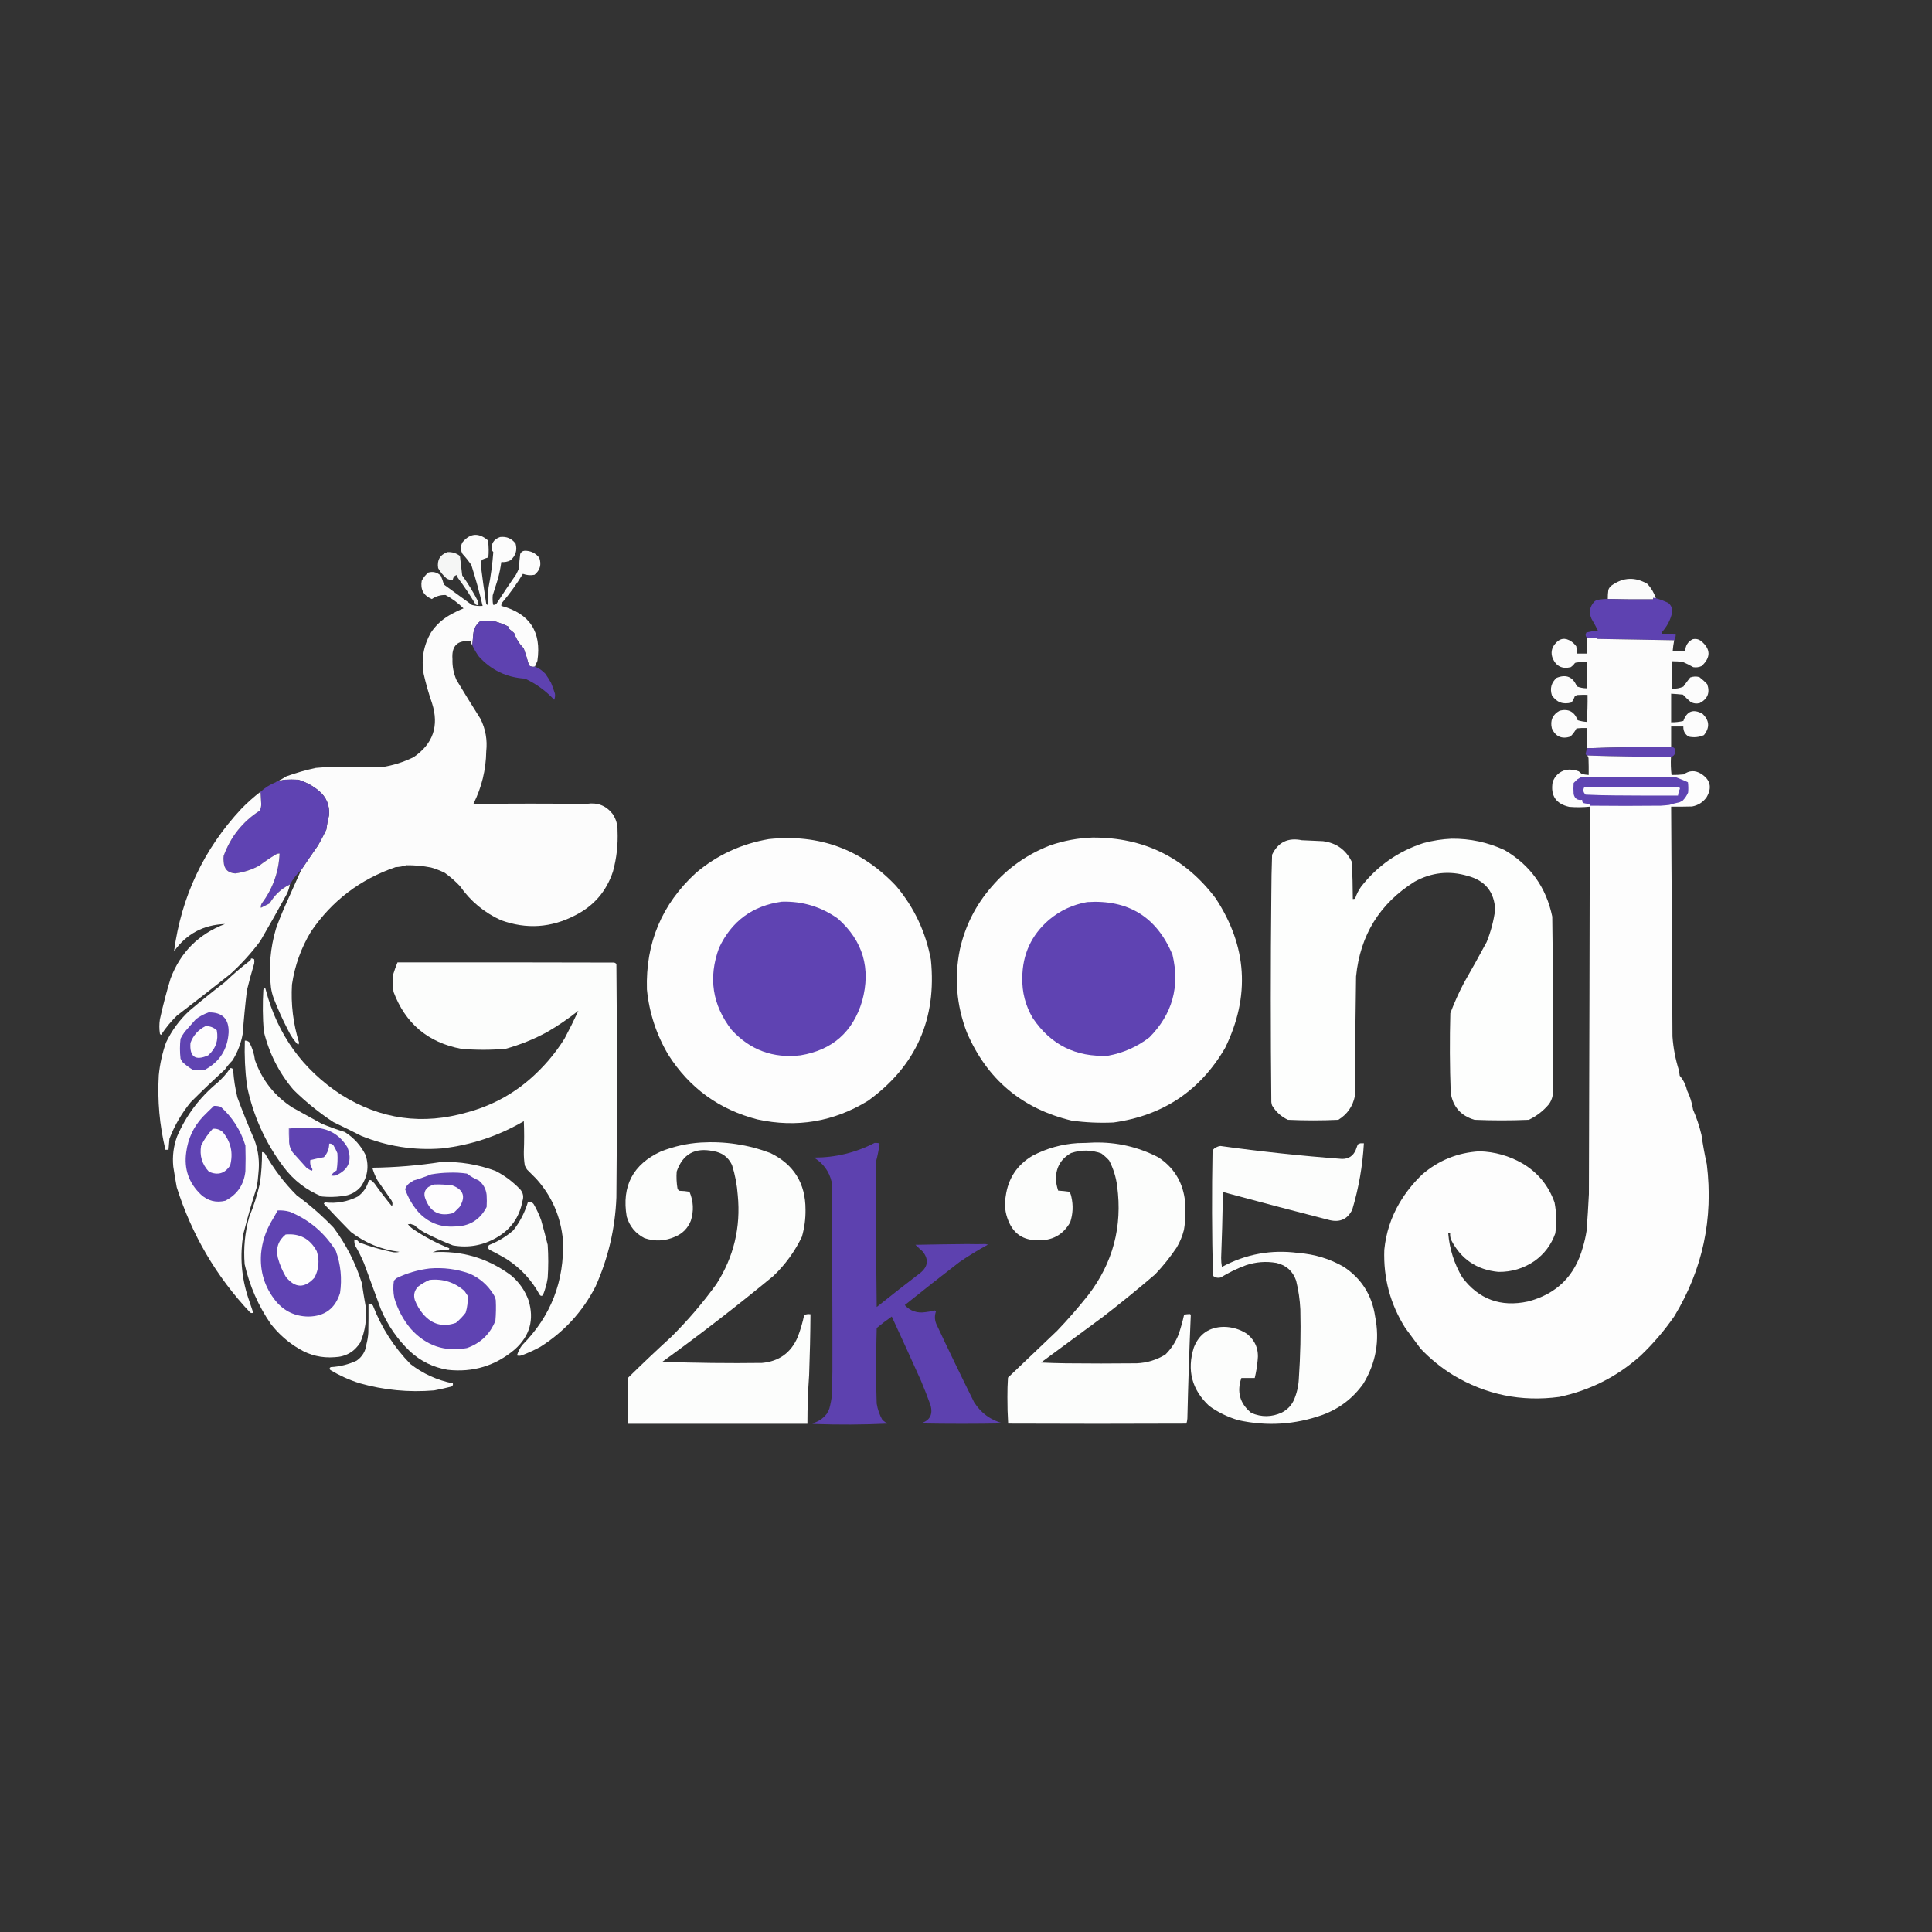 <?xml version="1.0" encoding="UTF-8"?>
<!DOCTYPE svg PUBLIC "-//W3C//DTD SVG 1.1//EN" "http://www.w3.org/Graphics/SVG/1.1/DTD/svg11.dtd">
<svg xmlns="http://www.w3.org/2000/svg" version="1.1" width="5062px" height="5062px" style="shape-rendering:geometricPrecision; text-rendering:geometricPrecision; image-rendering:optimizeQuality; fill-rule:evenodd; clip-rule:evenodd" xmlns:xlink="http://www.w3.org/1999/xlink">
<rect width="100%" height="100%" fill="#333333" stroke="none"/>
<g><path style="opacity:0.992" fill="#fefefe" d="M 1401.5,1746.5 C 1395.93,1747.82 1390.76,1746.82 1386,1743.5C 1381.94,1728.31 1377.27,1713.31 1372,1698.5C 1360.64,1687.12 1352.3,1673.79 1347,1658.5C 1342.65,1654.64 1338.15,1650.98 1333.5,1647.5C 1332.96,1645.46 1332.29,1643.46 1331.5,1641.5C 1320.27,1635.88 1308.6,1631.38 1296.5,1628C 1283.5,1627.33 1270.5,1627.33 1257.5,1628C 1246.77,1636.96 1240.94,1648.46 1240,1662.5C 1239.15,1671.99 1238.31,1681.32 1237.5,1690.5C 1235.31,1687.58 1234.31,1684.25 1234.5,1680.5C 1199.16,1676.01 1182.82,1691.51 1185.5,1727C 1184.89,1745.96 1188.39,1764.12 1196,1781.5C 1216.6,1815.76 1237.6,1849.76 1259,1883.5C 1272.23,1910.34 1277.23,1938.67 1274,1968.5C 1273.24,2016.97 1262.08,2062.81 1240.5,2106C 1339.83,2105.4 1439.16,2105.4 1538.5,2106C 1565.91,2102.13 1588.07,2110.96 1605,2132.5C 1613.98,2145.78 1618.31,2160.44 1618,2176.5C 1619.6,2212.8 1615.6,2248.47 1606,2283.5C 1588.88,2335.28 1556.05,2373.45 1507.5,2398C 1444.42,2431 1379.42,2435.34 1312.5,2411C 1268.52,2390.93 1232.69,2361.1 1205,2321.5C 1192.86,2308.7 1179.7,2297.2 1165.5,2287C 1153.94,2281.22 1141.94,2276.55 1129.5,2273C 1108.02,2268.72 1086.36,2266.72 1064.5,2267C 1055.4,2269.96 1046.07,2271.63 1036.5,2272C 943.892,2303.7 870.058,2359.86 815,2440.5C 789.034,2483.39 772.368,2529.72 765,2579.5C 761.975,2631.3 768.141,2681.96 783.5,2731.5C 783.489,2733.85 782.656,2735.85 781,2737.5C 770.357,2726.22 761.69,2713.56 755,2699.5C 740.782,2672.17 728.116,2644.17 717,2615.5C 713.726,2606.4 711.392,2597.07 710,2587.5C 703.823,2535.24 708.156,2483.91 723,2433.5C 730.217,2413.18 738.217,2393.18 747,2373.5C 761.179,2341.81 775.345,2310.15 789.5,2278.5C 790.167,2278.5 790.5,2278.17 790.5,2277.5C 804.41,2256.69 818.576,2236.02 833,2215.5C 840.843,2201.82 848.177,2187.82 855,2173.5C 856.591,2161.03 858.925,2148.69 862,2136.5C 864.297,2110.38 855.464,2088.88 835.5,2072C 819.539,2058.68 801.539,2049.02 781.5,2043C 769.5,2042.33 757.5,2042.33 745.5,2043C 737.585,2044.39 729.919,2046.56 722.5,2049.5C 732.118,2045 741.452,2039.84 750.5,2034C 775.678,2024.96 801.345,2017.62 827.5,2012C 848.951,2010.06 870.451,2009.23 892,2009.5C 928.165,2010.3 964.332,2010.47 1000.5,2010C 1029.49,2005.56 1057.16,1996.89 1083.5,1984C 1134.7,1949.07 1150.87,1901.91 1132,1842.5C 1123.24,1817.23 1115.91,1791.56 1110,1765.5C 1103.43,1727.14 1109.76,1691.14 1129,1657.5C 1141.64,1638.53 1157.81,1623.36 1177.5,1612C 1189.47,1605.18 1201.8,1599.18 1214.5,1594C 1200.53,1580.02 1184.86,1568.36 1167.5,1559C 1154.4,1558.53 1142.4,1562.03 1131.5,1569.5C 1109.85,1560.52 1101.01,1544.52 1105,1521.5C 1109.38,1513.12 1115.21,1505.96 1122.5,1500C 1134.98,1496.66 1145.81,1499.49 1155,1508.5C 1158.26,1515.95 1160.93,1523.62 1163,1531.5C 1187.48,1549.3 1211.98,1567.13 1236.5,1585C 1245.74,1587.43 1255.08,1588.26 1264.5,1587.5C 1256.07,1551.46 1246.24,1515.8 1235,1480.5C 1228.09,1470.26 1220.43,1460.59 1212,1451.5C 1206.05,1441.14 1206.05,1430.81 1212,1420.5C 1231.82,1397.01 1253.65,1395.17 1277.5,1415C 1278.23,1416.4 1278.73,1417.9 1279,1419.5C 1280.65,1433.15 1280.81,1446.82 1279.5,1460.5C 1273.69,1462.1 1268.03,1464.1 1262.5,1466.5C 1260.97,1470.51 1259.97,1474.67 1259.5,1479C 1263.77,1513.57 1268.61,1548.07 1274,1582.5C 1275.05,1584.11 1276.55,1584.77 1278.5,1584.5C 1278.19,1569.47 1278.69,1554.47 1280,1539.5C 1286.05,1508.73 1290.22,1477.73 1292.5,1446.5C 1291.52,1445.02 1290.35,1443.69 1289,1442.5C 1286.01,1424.66 1293.18,1412.83 1310.5,1407C 1327.4,1405.08 1340.9,1410.91 1351,1424.5C 1355.62,1441.66 1351.12,1456.16 1337.5,1468C 1329.97,1471.9 1321.97,1473.4 1313.5,1472.5C 1311.42,1488.04 1308.26,1503.38 1304,1518.5C 1299.66,1532.18 1295.33,1545.85 1291,1559.5C 1290.26,1567.87 1290.59,1576.21 1292,1584.5C 1295.43,1585.31 1298.43,1584.31 1301,1581.5C 1317.5,1555.82 1334.5,1530.49 1352,1505.5C 1354.94,1499.95 1357.61,1494.29 1360,1488.5C 1360.24,1476.1 1361.24,1463.77 1363,1451.5C 1365.03,1446.39 1368.86,1443.55 1374.5,1443C 1390.3,1442.76 1403.13,1448.92 1413,1461.5C 1419.17,1479.3 1415.01,1494.14 1400.5,1506C 1390.1,1508.09 1379.94,1507.25 1370,1503.5C 1353.94,1529.9 1335.94,1554.9 1316,1578.5C 1314.09,1581.21 1313.26,1584.21 1313.5,1587.5C 1387.79,1607.31 1419.29,1655.31 1408,1731.5C 1405.82,1736.52 1403.65,1741.52 1401.5,1746.5 Z"/></g>
<g><path style="opacity:0.954" fill="#fefffe" d="M 1172.5,1446.5 C 1184.62,1445.9 1195.45,1449.23 1205,1456.5C 1206.93,1473.51 1208.93,1490.51 1211,1507.5C 1226.79,1529.41 1240.79,1552.41 1253,1576.5C 1253.5,1579.48 1253.66,1582.48 1253.5,1585.5C 1250.73,1585.78 1248.23,1585.11 1246,1583.5C 1231.91,1559.64 1216.57,1536.64 1200,1514.5C 1198.29,1512.09 1197.46,1509.42 1197.5,1506.5C 1191.11,1507.9 1187.44,1511.9 1186.5,1518.5C 1180.36,1519.96 1174.69,1518.79 1169.5,1515C 1160.78,1507.36 1153.61,1498.52 1148,1488.5C 1144.63,1467.56 1152.79,1453.56 1172.5,1446.5 Z"/></g>
<g><path style="opacity:0.982" fill="#fefefe" d="M 4338.5,1567.5 C 4336.19,1567.01 4333.86,1566.67 4331.5,1566.5C 4331.5,1567.83 4331.5,1569.17 4331.5,1570.5C 4291.66,1570.83 4252,1570.5 4212.5,1569.5C 4212.4,1561.46 4212.9,1553.46 4214,1545.5C 4215.68,1540.82 4218.51,1536.99 4222.5,1534C 4252.96,1512.3 4284.29,1510.96 4316.5,1530C 4326.53,1540.89 4333.86,1553.39 4338.5,1567.5 Z"/></g>
<g><path style="opacity:0.994" fill="#5f43b2" d="M 4338.5,1567.5 C 4349.94,1570.55 4360.94,1574.72 4371.5,1580C 4379.2,1586.78 4382.37,1595.28 4381,1605.5C 4376.45,1624.95 4367.45,1641.95 4354,1656.5C 4353.62,1658.57 4354.45,1660.07 4356.5,1661C 4367.8,1662.26 4379.13,1662.76 4390.5,1662.5C 4390.55,1667.98 4389.22,1672.98 4386.5,1677.5C 4319.5,1676.47 4252.5,1675.31 4185.5,1674C 4184.83,1673.33 4184.17,1672.67 4183.5,1672C 4174.87,1670.8 4166.21,1670.3 4157.5,1670.5C 4153.85,1666.4 4153.52,1661.9 4156.5,1657C 4166.39,1654.69 4176.39,1653.02 4186.5,1652C 4181.38,1641.59 4175.88,1631.43 4170,1621.5C 4162.44,1604.64 4164.94,1589.47 4177.5,1576C 4179.6,1574.23 4181.93,1572.9 4184.5,1572C 4193.74,1570.18 4203.08,1569.34 4212.5,1569.5C 4252,1570.5 4291.66,1570.83 4331.5,1570.5C 4331.5,1569.17 4331.5,1567.83 4331.5,1566.5C 4333.86,1566.67 4336.19,1567.01 4338.5,1567.5 Z"/></g>
<g><path style="opacity:0.99" fill="#5f43b2" d="M 1401.5,1746.5 C 1412.05,1750.7 1421.21,1757.03 1429,1765.5C 1434.4,1773.23 1439.4,1781.23 1444,1789.5C 1447.74,1798.71 1451.07,1808.04 1454,1817.5C 1454.79,1823.02 1454.13,1828.35 1452,1833.5C 1430.14,1809.97 1404.64,1791.47 1375.5,1778C 1327.42,1775.04 1287.25,1755.87 1255,1720.5C 1248.14,1711.13 1242.31,1701.13 1237.5,1690.5C 1238.31,1681.32 1239.15,1671.99 1240,1662.5C 1240.94,1648.46 1246.77,1636.96 1257.5,1628C 1270.5,1627.33 1283.5,1627.33 1296.5,1628C 1308.6,1631.38 1320.27,1635.88 1331.5,1641.5C 1332.29,1643.46 1332.96,1645.46 1333.5,1647.5C 1338.15,1650.98 1342.65,1654.64 1347,1658.5C 1352.3,1673.79 1360.64,1687.12 1372,1698.5C 1377.27,1713.31 1381.94,1728.31 1386,1743.5C 1390.76,1746.82 1395.93,1747.82 1401.5,1746.5 Z"/></g>
<g><path style="opacity:0.99" fill="#fefefe" d="M 4157.5,1670.5 C 4166.21,1670.3 4174.87,1670.8 4183.5,1672C 4184.17,1672.67 4184.83,1673.33 4185.5,1674C 4252.5,1675.31 4319.5,1676.47 4386.5,1677.5C 4384.62,1687.09 4383.29,1696.76 4382.5,1706.5C 4393.5,1706.5 4404.5,1706.5 4415.5,1706.5C 4415.57,1692.18 4421.91,1681.68 4434.5,1675C 4442.38,1672.97 4449.71,1674.31 4456.5,1679C 4482.4,1700.27 4483.06,1722.27 4458.5,1745C 4451.5,1748.26 4444.17,1749.26 4436.5,1748C 4427.45,1742.81 4418.11,1738.14 4408.5,1734C 4399.19,1733 4389.86,1732.5 4380.5,1732.5C 4380.5,1756.5 4380.5,1780.5 4380.5,1804.5C 4390.94,1805.04 4400.94,1803.21 4410.5,1799C 4416.26,1790.82 4422.26,1782.82 4428.5,1775C 4436.38,1772.14 4444.38,1771.81 4452.5,1774C 4459.81,1779.58 4466.64,1785.75 4473,1792.5C 4480.81,1814.71 4474.31,1831.21 4453.5,1842C 4445.12,1844.26 4437.12,1843.26 4429.5,1839C 4422.53,1833.03 4415.86,1826.7 4409.5,1820C 4399.18,1818.94 4388.85,1818.1 4378.5,1817.5C 4378.5,1842.5 4378.5,1867.5 4378.5,1892.5C 4389.31,1892.65 4399.98,1891.48 4410.5,1889C 4419.73,1863.14 4436.4,1856.81 4460.5,1870C 4478.99,1887.39 4480.33,1906.06 4464.5,1926C 4451.63,1931.63 4438.3,1932.96 4424.5,1930C 4414.72,1923.94 4410.05,1915.1 4410.5,1903.5C 4399.83,1903.5 4389.17,1903.5 4378.5,1903.5C 4378.5,1921.5 4378.5,1939.5 4378.5,1957.5C 4304.78,1957.04 4231.11,1958.04 4157.5,1960.5C 4157.5,1942.83 4157.5,1925.17 4157.5,1907.5C 4148.48,1907.17 4139.48,1907.5 4130.5,1908.5C 4126.26,1916.47 4120.93,1923.64 4114.5,1930C 4091.83,1937.08 4075.67,1929.91 4066,1908.5C 4061.04,1887.69 4067.87,1872.19 4086.5,1862C 4109.62,1856.39 4125.29,1864.73 4133.5,1887C 4141.32,1889.46 4149.32,1890.96 4157.5,1891.5C 4159.14,1867.88 4159.8,1844.21 4159.5,1820.5C 4150.16,1820.33 4140.83,1820.5 4131.5,1821C 4129.67,1822.17 4127.83,1823.33 4126,1824.5C 4123.95,1830.28 4121.11,1835.61 4117.5,1840.5C 4095.6,1846.62 4078.44,1840.29 4066,1821.5C 4060.44,1803.63 4064.61,1788.46 4078.5,1776C 4103.68,1765.89 4121.34,1773.39 4131.5,1798.5C 4139.87,1801.71 4148.54,1803.38 4157.5,1803.5C 4157.5,1780.5 4157.5,1757.5 4157.5,1734.5C 4148.11,1734.15 4138.78,1734.65 4129.5,1736C 4128.5,1736.33 4127.5,1736.67 4126.5,1737C 4123.5,1741.33 4119.83,1745 4115.5,1748C 4093.03,1753.52 4077.2,1745.69 4068,1724.5C 4063.01,1710.89 4065.01,1698.56 4074,1687.5C 4086.5,1671.75 4101,1669.58 4117.5,1681C 4122.33,1684.5 4126.5,1688.67 4130,1693.5C 4130.9,1699.81 4131.4,1706.14 4131.5,1712.5C 4140.17,1712.5 4148.83,1712.5 4157.5,1712.5C 4157.5,1698.5 4157.5,1684.5 4157.5,1670.5 Z"/></g>
<g><path style="opacity:0.996" fill="#6145b2" d="M 4378.5,1957.5 C 4382.46,1957.07 4385.63,1958.4 4388,1961.5C 4388.67,1966.17 4388.67,1970.83 4388,1975.5C 4386.28,1978.72 4383.78,1981.05 4380.5,1982.5C 4306.47,1983.05 4232.47,1982.05 4158.5,1979.5C 4156.08,1978.74 4154.75,1977.08 4154.5,1974.5C 4155.82,1969.89 4156.82,1965.22 4157.5,1960.5C 4231.11,1958.04 4304.78,1957.04 4378.5,1957.5 Z"/></g>
<g><path style="opacity:0.996" fill="#fefefe" d="M 4158.5,1979.5 C 4232.47,1982.05 4306.47,1983.05 4380.5,1982.5C 4379.83,1983.27 4378.99,1983.93 4378,1984.5C 4377.23,1999.88 4377.73,2015.21 4379.5,2030.5C 4390.19,2030.6 4400.86,2030.1 4411.5,2029C 4425.98,2018.46 4440.98,2017.79 4456.5,2027C 4481.67,2042.86 4486.51,2063.7 4471,2089.5C 4461.63,2102.19 4449.13,2110.02 4433.5,2113C 4415.17,2113.5 4396.84,2113.67 4378.5,2113.5C 4379.77,2314.17 4380.94,2514.83 4382,2715.5C 4384.12,2745.89 4389.79,2775.55 4399,2804.5C 4399.83,2809.14 4400.5,2813.81 4401,2818.5C 4410.5,2829.49 4416.83,2842.16 4420,2856.5C 4427.94,2872.65 4433.27,2889.65 4436,2907.5C 4445.33,2928.82 4452.66,2950.82 4458,2973.5C 4461.7,2999.34 4466.36,3025.01 4472,3050.5C 4489.52,3193.27 4461.18,3325.94 4387,3448.5C 4361.17,3485.88 4331.67,3520.38 4298.5,3552C 4237.41,3606.72 4166.41,3642.72 4085.5,3660C 3985.98,3673.36 3893.32,3654.36 3807.5,3603C 3776.1,3583.62 3747.6,3560.45 3722,3533.5C 3708.67,3515.5 3695.33,3497.5 3682,3479.5C 3642.61,3416.97 3624.28,3348.63 3627,3274.5C 3631.33,3230.52 3644.66,3189.52 3667,3151.5C 3683.35,3124.02 3703.18,3099.19 3726.5,3077C 3769.53,3040 3819.53,3019.83 3876.5,3016.5C 3916.45,3017.76 3953.78,3028.26 3988.5,3048C 4029.04,3071.89 4057.21,3106.06 4073,3150.5C 4078.11,3177.38 4078.78,3204.38 4075,3231.5C 4064.42,3261.41 4046.25,3285.57 4020.5,3304C 3991.96,3323.4 3960.46,3332.9 3926,3332.5C 3869.22,3327.12 3827.89,3299.12 3802,3248.5C 3799.98,3243.01 3799.15,3237.35 3799.5,3231.5C 3797.83,3231.5 3796.17,3231.5 3794.5,3231.5C 3797.93,3272.62 3810.1,3310.95 3831,3346.5C 3874.43,3404.33 3931.93,3425.49 4003.5,3410C 4078.42,3390.41 4126.26,3343.24 4147,3268.5C 4151.35,3254.07 4154.69,3239.4 4157,3224.5C 4159.42,3192.53 4161.42,3160.53 4163,3128.5C 4164.09,2790.17 4164.92,2451.83 4165.5,2113.5C 4147.5,2115.34 4129.5,2115.5 4111.5,2114C 4076.71,2106.21 4062.21,2084.71 4068,2049.5C 4073.94,2032.41 4085.77,2021.58 4103.5,2017C 4114.86,2015.51 4125.86,2016.84 4136.5,2021C 4139.17,2023.33 4141.83,2025.67 4144.5,2028C 4150.46,2029.16 4156.46,2030 4162.5,2030.5C 4162.67,2016.16 4162.5,2001.83 4162,1987.5C 4161.87,1984.26 4160.71,1981.6 4158.5,1979.5 Z"/></g>
<g><path style="opacity:1" fill="#5f44b2" d="M 4143.5,2035.5 C 4226.5,2035.46 4309.5,2035.96 4392.5,2037C 4402.58,2040.86 4412.58,2045.03 4422.5,2049.5C 4423.67,2058.48 4423.83,2067.48 4423,2076.5C 4419.53,2084.62 4414.7,2091.78 4408.5,2098C 4405.81,2099.37 4403.15,2100.7 4400.5,2102C 4391.39,2103.93 4382.39,2106.26 4373.5,2109C 4366.19,2109.87 4358.85,2110.54 4351.5,2111C 4289.83,2111.67 4228.17,2111.67 4166.5,2111C 4165.5,2108.67 4163.83,2107 4161.5,2106C 4157.05,2105.87 4152.72,2105.2 4148.5,2104C 4145.87,2101.8 4144.87,2098.97 4145.5,2095.5C 4133.37,2097.55 4125.87,2092.55 4123,2080.5C 4122.33,2070.83 4122.33,2061.17 4123,2051.5C 4126.17,2048.33 4129.33,2045.17 4132.5,2042C 4136.23,2039.81 4139.9,2037.64 4143.5,2035.5 Z"/></g>
<g><path style="opacity:0.999" fill="#5f43b2" d="M 790.5,2277.5 C 789.833,2277.5 789.5,2277.83 789.5,2278.5C 777.816,2290.2 767.816,2303.2 759.5,2317.5C 736.891,2328.61 719.224,2345.11 706.5,2367C 698.833,2370.83 691.167,2374.67 683.5,2378.5C 682.877,2373.84 684.044,2369.51 687,2365.5C 715.132,2327.2 730.299,2284.2 732.5,2236.5C 728.869,2236.16 725.536,2236.99 722.5,2239C 707.621,2247.88 693.287,2257.55 679.5,2268C 659.756,2278.75 638.756,2285.58 616.5,2288.5C 597.134,2287.3 586.968,2276.97 586,2257.5C 585.333,2252.5 585.333,2247.5 586,2242.5C 604.19,2192.32 635.69,2152.82 680.5,2124C 683.112,2118.68 684.445,2113.01 684.5,2107C 683.746,2096.17 683.079,2085.33 682.5,2074.5C 694.232,2063.8 707.565,2055.47 722.5,2049.5C 729.919,2046.56 737.585,2044.39 745.5,2043C 757.5,2042.33 769.5,2042.33 781.5,2043C 801.539,2049.02 819.539,2058.68 835.5,2072C 855.464,2088.88 864.297,2110.38 862,2136.5C 858.925,2148.69 856.591,2161.03 855,2173.5C 848.177,2187.82 840.843,2201.82 833,2215.5C 818.576,2236.02 804.41,2256.69 790.5,2277.5 Z"/></g>
<g><path style="opacity:1" fill="#fbfbfd" d="M 4151.5,2061.5 C 4234.17,2061.33 4316.83,2061.5 4399.5,2062C 4400.57,2063.31 4401.24,2064.81 4401.5,2066.5C 4398.9,2072.24 4397.23,2078.24 4396.5,2084.5C 4341.5,2084.67 4286.5,2084.5 4231.5,2084C 4205.81,2083.89 4180.14,2083.22 4154.5,2082C 4147.81,2075.99 4146.81,2069.15 4151.5,2061.5 Z"/></g>
<g><path style="opacity:0.99" fill="#fefefe" d="M 682.5,2074.5 C 683.079,2085.33 683.746,2096.17 684.5,2107C 684.445,2113.01 683.112,2118.68 680.5,2124C 635.69,2152.82 604.19,2192.32 586,2242.5C 585.333,2247.5 585.333,2252.5 586,2257.5C 586.968,2276.97 597.134,2287.3 616.5,2288.5C 638.756,2285.58 659.756,2278.75 679.5,2268C 693.287,2257.55 707.621,2247.88 722.5,2239C 725.536,2236.99 728.869,2236.16 732.5,2236.5C 730.299,2284.2 715.132,2327.2 687,2365.5C 684.044,2369.51 682.877,2373.84 683.5,2378.5C 691.167,2374.67 698.833,2370.83 706.5,2367C 719.224,2345.11 736.891,2328.61 759.5,2317.5C 757.93,2325.77 755.43,2333.77 752,2341.5C 729.173,2383.16 705.84,2424.49 682,2465.5C 658.732,2496.78 632.565,2525.61 603.5,2552C 557.195,2588.82 510.529,2625.15 463.5,2661C 447.747,2676.4 433.914,2693.24 422,2711.5C 420.667,2710.83 419.667,2709.83 419,2708.5C 417.06,2695.84 417.06,2683.17 419,2670.5C 426.928,2634.46 436.261,2598.79 447,2563.5C 473.167,2494.67 520.667,2447.17 589.5,2421C 533.139,2422.93 488.639,2446.76 456,2492.5C 475.242,2349.04 533.909,2224.71 632,2119.5C 647.831,2103.16 664.665,2088.16 682.5,2074.5 Z"/></g>
<g><path style="opacity:0.996" fill="#fefefe" d="M 2862.5,2194.5 C 2997.02,2193.85 3104.52,2246.85 3185,2353.5C 3267.78,2479.34 3276.11,2610 3210,2745.5C 3144.58,2857.81 3047.08,2922.97 2917.5,2941C 2880.66,2942.73 2843.99,2941.07 2807.5,2936C 2677.22,2904.71 2585.72,2827.55 2533,2704.5C 2506.06,2633.96 2500.06,2561.63 2515,2487.5C 2528.95,2425.59 2556.62,2370.92 2598,2323.5C 2640.07,2274.42 2691.24,2238.26 2751.5,2215C 2787.6,2202.54 2824.6,2195.71 2862.5,2194.5 Z"/></g>
<g><path style="opacity:0.994" fill="#fefffe" d="M 3803.5,2197.5 C 3851.73,2197.05 3897.73,2206.88 3941.5,2227C 4009.11,2266.33 4050.94,2324.49 4067,2401.5C 4069.35,2557.83 4069.68,2714.16 4068,2870.5C 4066.41,2878.96 4063.07,2886.62 4058,2893.5C 4043.4,2910.76 4025.9,2924.26 4005.5,2934C 3958.17,2936 3910.83,2936 3863.5,2934C 3827.72,2923.57 3806.89,2900.07 3801,2863.5C 3798.42,2793.82 3798.09,2724.15 3800,2654.5C 3810.35,2627.13 3822.35,2600.47 3836,2574.5C 3856.17,2539.49 3875.84,2504.16 3895,2468.5C 3906.08,2441.11 3913.58,2412.77 3917.5,2383.5C 3915.08,2336.57 3891.08,2307.07 3845.5,2295C 3797.06,2280.68 3750.72,2285.68 3706.5,2310C 3614.91,2367.38 3563.74,2450.21 3553,2558.5C 3551.33,2662.82 3550.33,2767.15 3550,2871.5C 3544.51,2898.66 3530.01,2919.49 3506.5,2934C 3462.5,2936 3418.5,2936 3374.5,2934C 3356.88,2925.71 3343.04,2913.21 3333,2896.5C 3332.01,2893.58 3331.35,2890.58 3331,2887.5C 3329.12,2706.83 3329.12,2526.17 3331,2345.5C 3331.09,2310.15 3331.76,2274.82 3333,2239.5C 3348.68,2206.67 3374.68,2194 3411,2201.5C 3429.5,2202.21 3448,2203.04 3466.5,2204C 3501.57,2208.6 3526.73,2226.77 3542,2258.5C 3543.57,2290.82 3544.4,2323.15 3544.5,2355.5C 3546.59,2355.68 3548.59,2355.35 3550.5,2354.5C 3554.08,2343.34 3559.25,2333 3566,2323.5C 3608.7,2268.71 3663.2,2230.55 3729.5,2209C 3753.88,2202.4 3778.54,2198.57 3803.5,2197.5 Z"/></g>
<g><path style="opacity:0.996" fill="#fefefe" d="M 2014.5,2198.5 C 2146.51,2184.54 2257.67,2225.54 2348,2321.5C 2395.2,2377.58 2425.53,2441.91 2439,2514.5C 2454.84,2669.81 2400.01,2792.98 2274.5,2884C 2184.37,2939.16 2087.7,2955.49 1984.5,2933C 1884.21,2907.14 1806.38,2850.64 1751,2763.5C 1719.72,2710.67 1701.06,2653.67 1695,2592.5C 1691.32,2470.74 1734.15,2368.91 1823.5,2287C 1878.97,2240.27 1942.63,2210.77 2014.5,2198.5 Z"/></g>
<g><path style="opacity:1" fill="#5f43b2" d="M 2048.5,2362.5 C 2102.61,2360.93 2151.61,2375.76 2195.5,2407C 2261.05,2465.31 2282.22,2537.15 2259,2622.5C 2234.81,2703.69 2180.98,2751.19 2097.5,2765C 2025.79,2773.44 1965.63,2751.27 1917,2698.5C 1866.32,2633.12 1855.32,2561.45 1884,2483.5C 1916.91,2413.43 1971.75,2373.09 2048.5,2362.5 Z"/></g>
<g><path style="opacity:1" fill="#5f43b2" d="M 2848.5,2363.5 C 2956.18,2356.56 3030.68,2402.56 3072,2501.5C 3091.8,2585.07 3071.63,2657.24 3011.5,2718C 2979.47,2742.67 2943.47,2758.67 2903.5,2766C 2818.91,2770.29 2753.07,2737.45 2706,2667.5C 2686.85,2635.03 2677.68,2599.87 2678.5,2562C 2678.85,2500.65 2702.18,2449.98 2748.5,2410C 2777.66,2385.59 2810.99,2370.09 2848.5,2363.5 Z"/></g>
<g><path style="opacity:0.985" fill="#fefefe" d="M 657.5,2511.5 C 660.602,2511.15 663.435,2511.82 666,2513.5C 666.667,2517.17 666.667,2520.83 666,2524.5C 659.044,2547.66 652.71,2570.99 647,2594.5C 642.432,2632.41 638.766,2670.41 636,2708.5C 631.518,2733.62 622.518,2756.95 609,2778.5C 601.58,2785.92 594.913,2793.92 589,2802.5C 558.727,2830.1 529.061,2858.44 500,2887.5C 476.232,2916.35 457.566,2948.35 444,2983.5C 443.001,2993.16 442.167,3002.82 441.5,3012.5C 438.833,3012.5 436.167,3012.5 433.5,3012.5C 418.02,2948.37 412.187,2883.37 416,2817.5C 418.859,2788.06 425.193,2759.4 435,2731.5C 450.096,2699.73 470.596,2671.9 496.5,2648C 526.951,2622.28 557.951,2597.28 589.5,2573C 610.47,2552.86 632.47,2534.02 655.5,2516.5C 656.95,2515.15 657.617,2513.48 657.5,2511.5 Z"/></g>
<g><path style="opacity:0.992" fill="#fefffe" d="M 1041.5,2521.5 C 1230.83,2521.33 1420.17,2521.5 1609.5,2522C 1611.59,2522.79 1613.42,2523.96 1615,2525.5C 1616.96,2729.5 1616.96,2933.5 1615,3137.5C 1611.77,3219.09 1593.44,3297.09 1560,3371.5C 1526.09,3437.08 1477.93,3489.58 1415.5,3529C 1399.98,3537.43 1383.98,3544.76 1367.5,3551C 1363.2,3552.54 1358.86,3552.7 1354.5,3551.5C 1357.42,3541.66 1361.92,3532.66 1368,3524.5C 1443.41,3448.62 1479.08,3356.95 1475,3249.5C 1469.35,3187.89 1446.02,3134.23 1405,3088.5C 1397,3080.5 1389,3072.5 1381,3064.5C 1378.57,3061.07 1376.57,3057.4 1375,3053.5C 1373.1,3041.41 1372.26,3029.25 1372.5,3017C 1373.6,2990.5 1373.6,2964 1372.5,2937.5C 1305.93,2976.41 1234.26,3000.25 1157.5,3009C 1084.56,3014.56 1014.22,3003.56 946.5,2976C 922.321,2963.74 897.988,2951.74 873.5,2940C 836.012,2915.31 801.178,2887.14 769,2855.5C 730.884,2810.61 704.884,2759.27 691,2701.5C 688.233,2665.52 687.9,2629.52 690,2593.5C 692.486,2585.36 694.653,2585.53 696.5,2594C 727.107,2710.55 792.774,2801.88 893.5,2868C 997.022,2933.11 1107.69,2948.44 1225.5,2914C 1285.78,2897.61 1339.45,2869.27 1386.5,2829C 1422.83,2797.69 1453.66,2761.86 1479,2721.5C 1491.84,2697.32 1504,2672.82 1515.5,2648C 1489.75,2668.58 1462.41,2687.24 1433.5,2704C 1398.87,2722.81 1362.54,2737.48 1324.5,2748C 1285.83,2751.33 1247.17,2751.33 1208.5,2748C 1121.22,2731.38 1062.06,2681.54 1031,2598.5C 1029.5,2583.53 1029.17,2568.53 1030,2553.5C 1033.34,2542.63 1037.18,2531.96 1041.5,2521.5 Z"/></g>
<g><path style="opacity:1" fill="#6044b2" d="M 546.5,2652.5 C 582.679,2651.84 600.179,2669.51 599,2705.5C 596.177,2749.67 575.344,2782.17 536.5,2803C 526.167,2803.67 515.833,2803.67 505.5,2803C 495.15,2796.99 485.65,2789.82 477,2781.5C 475.667,2778.83 474.333,2776.17 473,2773.5C 471.02,2756.17 471.02,2738.84 473,2721.5C 476.165,2715.17 479.831,2709.17 484,2703.5C 493.833,2692.33 503.667,2681.17 513.5,2670C 523.706,2662.57 534.706,2656.73 546.5,2652.5 Z"/></g>
<g><path style="opacity:1" fill="#fefdfe" d="M 538.5,2688.5 C 549.875,2688.13 559.708,2691.8 568,2699.5C 572.849,2725.62 565.349,2747.45 545.5,2765C 511.894,2780.06 496.394,2769.23 499,2732.5C 506.436,2712.58 519.603,2697.92 538.5,2688.5 Z"/></g>
<g><path style="opacity:0.986" fill="#fefefe" d="M 641.5,2726.5 C 645.875,2726.35 649.708,2727.68 653,2730.5C 660.929,2745.21 665.929,2760.88 668,2777.5C 686.742,2830.23 719.575,2871.73 766.5,2902C 791.833,2916 817.167,2930 842.5,2944C 862.463,2952.32 882.796,2959.65 903.5,2966C 927.303,2981.13 945.47,3001.3 958,3026.5C 967.222,3055.73 963.222,3083.06 946,3108.5C 933.044,3123.73 916.544,3132.23 896.5,3134C 878.857,3136.38 861.19,3136.72 843.5,3135C 802.89,3118.44 769.39,3092.61 743,3057.5C 695.068,2993.95 663.068,2922.95 647,2844.5C 642.009,2805.35 640.176,2766.01 641.5,2726.5 Z"/></g>
<g><path style="opacity:0.987" fill="#fefefe" d="M 603.5,2798.5 C 608.383,2798.22 610.883,2800.55 611,2805.5C 612.718,2829.14 616.385,2852.48 622,2875.5C 636.022,2913.23 651.022,2950.57 667,2987.5C 677.186,3015.64 680.519,3044.64 677,3074.5C 676.179,3086.23 674.845,3097.89 673,3109.5C 660.091,3149.8 648.424,3190.47 638,3231.5C 627.889,3289.63 632.223,3346.63 651,3402.5C 655.068,3414.87 659.235,3427.2 663.5,3439.5C 660.761,3440.77 658.094,3440.6 655.5,3439C 566.571,3344.57 502.404,3235.07 463,3110.5C 459.784,3092.54 456.784,3074.54 454,3056.5C 451.347,3029.39 454.681,3003.05 464,2977.5C 487.915,2922.15 523.081,2875.32 569.5,2837C 582.552,2825.46 593.885,2812.63 603.5,2798.5 Z"/></g>
<g><path style="opacity:1" fill="#5f43b2" d="M 560.5,2897.5 C 566.654,2897.22 572.654,2898.05 578.5,2900C 609.23,2927.78 630.73,2961.61 643,3001.5C 643.667,3023.83 643.667,3046.17 643,3068.5C 639.288,3103.78 621.788,3129.61 590.5,3146C 566.296,3151.95 544.962,3146.62 526.5,3130C 494.516,3099.51 481.682,3062.35 488,3018.5C 492.671,2983.16 507.005,2952.5 531,2926.5C 540.728,2916.6 550.562,2906.94 560.5,2897.5 Z"/></g>
<g><path style="opacity:1" fill="#5f43b2" d="M 757.5,2987.5 C 757.5,2977.17 757.5,2966.83 757.5,2956.5C 761.042,2956.81 764.375,2956.48 767.5,2955.5C 785.008,2955.62 802.508,2955.29 820,2954.5C 859.446,2955.21 889.446,2972.21 910,3005.5C 923.831,3040.37 913.665,3065.2 879.5,3080C 875.5,3080.67 871.5,3080.67 867.5,3080C 871.378,3074.45 876.211,3069.95 882,3066.5C 884.363,3051.58 885.03,3036.58 884,3021.5C 881.178,3014.52 877.845,3007.86 874,3001.5C 871.181,2997.51 867.347,2995.84 862.5,2996.5C 862.436,3010.13 857.769,3021.96 848.5,3032C 836.549,3034.13 824.716,3036.63 813,3039.5C 812.339,3044.56 812.672,3049.56 814,3054.5C 815.795,3057.43 817.295,3060.43 818.5,3063.5C 818.658,3065.32 817.991,3066.65 816.5,3067.5C 811.438,3065.26 806.772,3062.43 802.5,3059C 790.667,3045.83 778.833,3032.67 767,3019.5C 760.282,3009.85 757.115,2999.18 757.5,2987.5 Z"/></g>
<g><path style="opacity:1" fill="#fefdfe" d="M 557.5,2957.5 C 567.673,2956.61 576.507,2959.61 584,2966.5C 605.14,2992.2 611.474,3021.2 603,3053.5C 589.315,3074.73 570.815,3080.23 547.5,3070C 529.286,3050.66 522.453,3027.82 527,3001.5C 534.957,2985.24 545.124,2970.57 557.5,2957.5 Z"/></g>
<g><path style="opacity:1" fill="#a595d3" d="M 767.5,2955.5 C 764.375,2956.48 761.042,2956.81 757.5,2956.5C 757.5,2966.83 757.5,2977.17 757.5,2987.5C 756.506,2977.01 756.172,2966.35 756.5,2955.5C 760.167,2955.5 763.833,2955.5 767.5,2955.5 Z"/></g>
<g><path style="opacity:0.991" fill="#fefffe" d="M 1836.5,2993.5 C 1899.17,2989.78 1959.83,2998.95 2018.5,3021C 2079.84,3050.96 2110.5,3100.29 2110.5,3169C 2110.9,3193.31 2107.73,3217.15 2101,3240.5C 2082.36,3279.15 2057.52,3313.31 2026.5,3343C 1931.85,3421.14 1834.85,3496.14 1735.5,3568C 1822.47,3571.14 1909.47,3572.14 1996.5,3571C 2041.15,3567 2072.31,3544.5 2090,3503.5C 2097.22,3484.62 2102.89,3465.29 2107,3445.5C 2112.36,3443.28 2117.86,3442.61 2123.5,3443.5C 2123.14,3496.52 2121.97,3549.52 2120,3602.5C 2116.96,3645.1 2115.46,3687.77 2115.5,3730.5C 1958.5,3730.5 1801.5,3730.5 1644.5,3730.5C 1644.12,3690.15 1644.62,3649.82 1646,3609.5C 1682.9,3573.27 1720.4,3537.77 1758.5,3503C 1801.91,3459.9 1841.41,3413.74 1877,3364.5C 1922.51,3293.47 1941.17,3215.8 1933,3131.5C 1931.08,3104.55 1926.08,3078.22 1918,3052.5C 1908.05,3031.57 1891.55,3019.4 1868.5,3016C 1820.68,3005.98 1788.84,3023.81 1773,3069.5C 1771.92,3084.26 1772.59,3098.93 1775,3113.5C 1775.8,3116.64 1777.63,3118.8 1780.5,3120C 1789.24,3120.19 1797.9,3121.02 1806.5,3122.5C 1817.03,3147.36 1818.19,3172.7 1810,3198.5C 1802.23,3217.94 1788.73,3231.77 1769.5,3240C 1742.98,3251.89 1715.98,3253.22 1688.5,3244C 1665.03,3231.85 1649.53,3213.02 1642,3187.5C 1628.53,3107.6 1658.36,3050.77 1731.5,3017C 1765.39,3003.61 1800.39,2995.78 1836.5,2993.5 Z"/></g>
<g><path style="opacity:0.991" fill="#fefffe" d="M 2866.5,2993.5 C 2925.81,2992.13 2981.81,3004.96 3034.5,3032C 3073.9,3057.61 3097.07,3093.77 3104,3140.5C 3107.3,3167.98 3106.63,3195.31 3102,3222.5C 3097.87,3238.76 3091.54,3254.09 3083,3268.5C 3066.21,3293.55 3047.38,3317.05 3026.5,3339C 2982.37,3376.8 2937.37,3413.47 2891.5,3449C 2836.83,3489.33 2782.17,3529.67 2727.5,3570C 2749.16,3571.01 2770.82,3571.68 2792.5,3572C 2854.5,3572.67 2916.5,3572.67 2978.5,3572C 3005.49,3570.78 3030.49,3563.11 3053.5,3549C 3068.62,3533.95 3080.12,3516.45 3088,3496.5C 3093.77,3479.41 3098.61,3462.07 3102.5,3444.5C 3107.49,3443.58 3112.49,3443.08 3117.5,3443C 3118.42,3443.37 3119.25,3443.87 3120,3444.5C 3116.09,3535.11 3113.09,3625.78 3111,3716.5C 3110.69,3721.14 3109.86,3725.64 3108.5,3730C 2952.83,3730.67 2797.17,3730.67 2641.5,3730C 2640.05,3706.92 2639.38,3683.75 2639.5,3660.5C 2639.4,3643.47 2639.9,3626.47 2641,3609.5C 2684,3568.5 2727,3527.5 2770,3486.5C 2798.49,3456.68 2825.49,3425.68 2851,3393.5C 2915.94,3309.08 2941.28,3213.75 2927,3107.5C 2924.02,3083.9 2917.02,3061.56 2906,3040.5C 2899.76,3033.59 2892.93,3027.43 2885.5,3022C 2859.22,3012.54 2832.89,3012.21 2806.5,3021C 2780.41,3035.49 2767.07,3057.82 2766.5,3088C 2767,3098.81 2769,3109.31 2772.5,3119.5C 2782.37,3120.12 2792.21,3121.12 2802,3122.5C 2804.42,3126.42 2806.09,3130.76 2807,3135.5C 2812.26,3158.12 2811.26,3180.45 2804,3202.5C 2785.17,3235.57 2756.5,3251.24 2718,3249.5C 2681.11,3249.59 2655.78,3232.59 2642,3198.5C 2633.44,3177.89 2631.1,3156.56 2635,3134.5C 2641.4,3087.48 2664.9,3051.98 2705.5,3028C 2742.46,3008.68 2781.8,2997.68 2823.5,2995C 2838.01,2994.83 2852.34,2994.33 2866.5,2993.5 Z"/></g>
<g><path style="opacity:0.99" fill="#5e42b1" d="M 2291.5,2994.5 C 2294.85,2994.33 2298.18,2994.5 2301.5,2995C 2302.67,2995.42 2303.67,2996.09 2304.5,2997C 2302.57,3011.63 2299.74,3026.13 2296,3040.5C 2295.13,3168.5 2295.46,3296.5 2297,3424.5C 2334.88,3394.28 2373.05,3364.45 2411.5,3335C 2431.56,3318.62 2433.72,3300.12 2418,3279.5C 2411.32,3273.66 2404.82,3267.66 2398.5,3261.5C 2443.83,3260.57 2489.16,3259.91 2534.5,3259.5C 2550.38,3259.92 2566.21,3259.92 2582,3259.5C 2584.14,3260.13 2586.3,3260.63 2588.5,3261C 2562.66,3275.08 2537.66,3290.41 2513.5,3307C 2465.43,3344.03 2417.76,3381.53 2370.5,3419.5C 2385.13,3435.1 2403.13,3441.27 2424.5,3438C 2432.8,3437.2 2440.97,3435.7 2449,3433.5C 2450.4,3433.78 2451.56,3434.45 2452.5,3435.5C 2448.44,3446.55 2448.61,3457.55 2453,3468.5C 2485.18,3537.2 2518.18,3605.53 2552,3673.5C 2569.99,3702.3 2595.49,3720.97 2628.5,3729.5C 2556.17,3730.83 2483.83,3730.83 2411.5,3729.5C 2436.18,3722.49 2445.01,3706.49 2438,3681.5C 2430.25,3659.93 2421.92,3638.6 2413,3617.5C 2387.79,3561.36 2362.29,3505.36 2336.5,3449.5C 2322.91,3458.92 2309.74,3468.92 2297,3479.5C 2295.96,3515.82 2295.46,3552.16 2295.5,3588.5C 2295.38,3618.19 2295.88,3647.86 2297,3677.5C 2299.44,3692.72 2304.44,3707.06 2312,3720.5C 2316.08,3723.79 2320.24,3726.95 2324.5,3730C 2260.87,3732.96 2197.2,3733.29 2133.5,3731C 2131.42,3730.81 2129.42,3730.31 2127.5,3729.5C 2143.28,3725.54 2156.12,3717.2 2166,3704.5C 2168.86,3700.11 2171.19,3695.45 2173,3690.5C 2176.41,3678.04 2178.74,3665.37 2180,3652.5C 2180.33,3632.17 2180.67,3611.83 2181,3591.5C 2181.19,3426.5 2180.52,3261.5 2179,3096.5C 2172.35,3068.85 2156.85,3047.69 2132.5,3033C 2188.78,3033.05 2241.78,3020.22 2291.5,2994.5 Z"/></g>
<g><path style="opacity:0.989" fill="#fefffe" d="M 3564.5,2995.5 C 3567.5,2995.5 3570.5,2995.5 3573.5,2995.5C 3570.13,3054.71 3559.97,3112.71 3543,3169.5C 3530.9,3194 3511.4,3203.16 3484.5,3197C 3391.3,3173.21 3298.3,3148.71 3205.5,3123.5C 3204.67,3127.46 3204.17,3131.46 3204,3135.5C 3203.07,3189.02 3201.57,3242.52 3199.5,3296C 3199.46,3303.9 3200.13,3311.73 3201.5,3319.5C 3264.44,3285.56 3331.44,3273.4 3402.5,3283C 3444.64,3286.16 3483.97,3298.16 3520.5,3319C 3567.27,3349.97 3594.77,3393.47 3603,3449.5C 3615.52,3512.36 3605.19,3571.03 3572,3625.5C 3544.93,3663.55 3509.43,3690.72 3465.5,3707C 3393.12,3732.84 3319.45,3737.5 3244.5,3721C 3216.96,3712.89 3191.63,3700.56 3168.5,3684C 3122.76,3641.44 3109.26,3590.27 3128,3530.5C 3141.91,3495.29 3167.91,3477.29 3206,3476.5C 3228.37,3476.63 3248.87,3482.79 3267.5,3495C 3289.59,3513.25 3298.76,3536.75 3295,3565.5C 3293.58,3580.7 3291.08,3595.7 3287.5,3610.5C 3275.83,3610.5 3264.17,3610.5 3252.5,3610.5C 3239.93,3647.04 3248.59,3677.54 3278.5,3702C 3305.29,3713.57 3331.96,3713.24 3358.5,3701C 3372.72,3693.78 3383.22,3682.94 3390,3668.5C 3397.64,3650.96 3401.97,3632.62 3403,3613.5C 3407.17,3552.57 3408.5,3491.57 3407,3430.5C 3405.76,3405.14 3402.09,3380.14 3396,3355.5C 3387.39,3330.55 3370.22,3315.05 3344.5,3309C 3317.32,3304.25 3290.65,3306.25 3264.5,3315C 3241.43,3323.54 3219.43,3334.2 3198.5,3347C 3190.92,3349.08 3184.09,3347.58 3178,3342.5C 3175.24,3232.84 3174.91,3123.18 3177,3013.5C 3182.49,3007.34 3189.32,3003.67 3197.5,3002.5C 3303.48,3017.2 3409.81,3028.53 3516.5,3036.5C 3533.37,3036.49 3545.2,3028.82 3552,3013.5C 3553.93,3008.54 3555.77,3003.54 3557.5,2998.5C 3559.76,2997.13 3562.1,2996.13 3564.5,2995.5 Z"/></g>
<g><path style="opacity:0.989" fill="#fefefe" d="M 686.5,3018.5 C 690.138,3018.74 692.971,3020.4 695,3023.5C 717.525,3063.35 745.025,3099.52 777.5,3132C 812.008,3157.22 844.175,3185.39 874,3216.5C 906.8,3260.43 931.466,3308.76 948,3361.5C 951.009,3381.89 954.342,3402.22 958,3422.5C 961.595,3455.41 956.929,3487.08 944,3517.5C 928.373,3542.07 905.873,3554.91 876.5,3556C 843.118,3558.57 812.118,3551.24 783.5,3534C 754.995,3517.17 730.495,3495.67 710,3469.5C 676.956,3421.74 653.956,3369.41 641,3312.5C 637.67,3270.46 641.67,3229.13 653,3188.5C 664.737,3159.95 674.071,3130.62 681,3100.5C 684.825,3073.3 686.658,3045.97 686.5,3018.5 Z"/></g>
<g><path style="opacity:0.989" fill="#fefefe" d="M 1156.5,3044.5 C 1205.37,3043.14 1252.7,3050.98 1298.5,3068C 1323.17,3080.66 1345,3097.16 1364,3117.5C 1370.8,3126.15 1372.46,3135.82 1369,3146.5C 1361.01,3189.35 1338.18,3221.51 1300.5,3243C 1264.87,3263.41 1226.87,3270.08 1186.5,3263C 1160.91,3253.02 1135.91,3241.69 1111.5,3229C 1102.12,3223.64 1093.46,3217.31 1085.5,3210C 1081.92,3209.06 1078.42,3207.9 1075,3206.5C 1072.82,3207.52 1070.66,3207.69 1068.5,3207C 1071.83,3211.67 1075.83,3215.67 1080.5,3219C 1110.68,3239.68 1142.85,3256.84 1177,3270.5C 1177.5,3273.11 1176.34,3274.45 1173.5,3274.5C 1163.84,3275.43 1154.18,3276.26 1144.5,3277C 1140.91,3278.53 1137.24,3279.86 1133.5,3281C 1209.83,3276.12 1278.5,3296.45 1339.5,3342C 1360.45,3359.69 1375.61,3381.52 1385,3407.5C 1400.03,3457.57 1388.19,3500.07 1349.5,3535C 1298.5,3578.51 1239.5,3596.51 1172.5,3589C 1134.98,3582.57 1102.31,3566.57 1074.5,3541C 1041.47,3509.45 1015.97,3472.61 998,3430.5C 983.333,3390.5 968.667,3350.5 954,3310.5C 947.054,3293.94 939.054,3277.94 930,3262.5C 928.675,3257.6 928.175,3252.6 928.5,3247.5C 933.936,3247.72 937.936,3250.22 940.5,3255C 969.771,3266.15 999.771,3274.82 1030.5,3281C 1035.89,3281.69 1041.22,3281.36 1046.5,3280C 999.356,3274.18 957.023,3256.85 919.5,3228C 895.469,3203.64 871.802,3178.97 848.5,3154C 849.098,3151.95 850.431,3150.79 852.5,3150.5C 882.362,3153.75 910.695,3148.58 937.5,3135C 951.841,3124.48 961.341,3110.65 966,3093.5C 968.844,3091.13 971.677,3091.29 974.5,3094C 976.667,3096.17 978.833,3098.33 981,3100.5C 995.567,3121.07 1010.9,3141.07 1027,3160.5C 1029.13,3155.41 1028.79,3150.41 1026,3145.5C 1013.67,3127.83 1001.33,3110.17 989,3092.5C 983.196,3081.89 978.696,3070.89 975.5,3059.5C 1035.78,3058.78 1096.11,3053.78 1156.5,3044.5 Z"/></g>
<g><path style="opacity:1" fill="#6044b2" d="M 1176.5,3072.5 C 1192.28,3071.85 1207.94,3072.68 1223.5,3075C 1233.05,3082.28 1243.38,3088.28 1254.5,3093C 1266.47,3102.79 1273.31,3115.29 1275,3130.5C 1275.67,3141.17 1275.67,3151.83 1275,3162.5C 1257.4,3196.4 1229.4,3213.4 1191,3213.5C 1153.24,3215.92 1121.58,3203.25 1096,3175.5C 1080.79,3157.93 1069.29,3138.09 1061.5,3116C 1063.33,3110.02 1066.66,3105.02 1071.5,3101C 1075.5,3098.33 1079.5,3095.67 1083.5,3093C 1099.1,3088.47 1114.44,3083.13 1129.5,3077C 1145.19,3074.26 1160.86,3072.76 1176.5,3072.5 Z"/></g>
<g><path style="opacity:1" fill="#fefdfe" d="M 1137.5,3103.5 C 1153.58,3102.94 1169.58,3103.78 1185.5,3106C 1214.62,3117.1 1220.78,3135.94 1204,3162.5C 1198.83,3167.67 1193.67,3172.83 1188.5,3178C 1151.68,3188.67 1126.85,3175.84 1114,3139.5C 1109.74,3127.46 1112.58,3117.63 1122.5,3110C 1127.37,3107.23 1132.37,3105.06 1137.5,3103.5 Z"/></g>
<g><path style="opacity:0.983" fill="#fefffe" d="M 1383.5,3148.5 C 1389.42,3147.88 1394.25,3149.88 1398,3154.5C 1406.02,3168.2 1412.68,3182.54 1418,3197.5C 1423.98,3218.75 1429.65,3240.08 1435,3261.5C 1436.98,3290.5 1436.98,3319.5 1435,3348.5C 1432.56,3363.99 1428.39,3378.99 1422.5,3393.5C 1419.38,3396.2 1416.54,3395.87 1414,3392.5C 1393.17,3354 1364.34,3322.84 1327.5,3299C 1313.15,3290.49 1298.49,3282.49 1283.5,3275C 1277.83,3271.33 1277.17,3267 1281.5,3262C 1304.99,3252.8 1326.16,3239.97 1345,3223.5C 1362.57,3201.03 1375.4,3176.03 1383.5,3148.5 Z"/></g>
<g><path style="opacity:1" fill="#5f43b2" d="M 727.5,3171.5 C 738.382,3170.86 749.048,3172.03 759.5,3175C 810.724,3196.23 850.89,3230.39 880,3277.5C 892.736,3313.27 896.403,3349.93 891,3387.5C 878.505,3428.31 850.838,3448.98 808,3449.5C 773.519,3449.09 745.186,3435.76 723,3409.5C 693.501,3373.22 680.501,3331.55 684,3284.5C 686.829,3254.52 695.829,3226.52 711,3200.5C 716.756,3190.93 722.256,3181.26 727.5,3171.5 Z"/></g>
<g><path style="opacity:1" fill="#fefefe" d="M 748.5,3234.5 C 785.419,3231.21 812.586,3245.87 830,3278.5C 837.516,3302.38 835.516,3325.38 824,3347.5C 798.177,3376.11 773.177,3375.44 749,3345.5C 739.787,3329.74 732.787,3313.08 728,3295.5C 722.22,3270.58 729.053,3250.25 748.5,3234.5 Z"/></g>
<g><path style="opacity:1" fill="#5f43b2" d="M 1125.5,3323.5 C 1161.56,3320.5 1196.56,3325 1230.5,3337C 1256.91,3348.74 1277.75,3366.91 1293,3391.5C 1295.97,3396.08 1297.97,3401.08 1299,3406.5C 1299.9,3424.53 1299.57,3442.53 1298,3460.5C 1283.97,3495.53 1259.14,3519.36 1223.5,3532C 1165.53,3542.68 1116.7,3526.18 1077,3482.5C 1056.61,3458.39 1041.94,3431.06 1033,3400.5C 1030.14,3385.56 1029.81,3370.56 1032,3355.5C 1034.17,3353.33 1036.33,3351.17 1038.5,3349C 1066.22,3335.66 1095.22,3327.16 1125.5,3323.5 Z"/></g>
<g><path style="opacity:1" fill="#fefefe" d="M 1125.5,3353.5 C 1160.39,3349.89 1190.89,3359.56 1217,3382.5C 1219.67,3386.5 1222.33,3390.5 1225,3394.5C 1226.3,3409.85 1224.63,3424.85 1220,3439.5C 1212.54,3449.3 1204.04,3458.13 1194.5,3466C 1160.88,3477.88 1132.38,3470.38 1109,3443.5C 1099.64,3432.45 1092.31,3420.12 1087,3406.5C 1082.86,3392.94 1085.69,3381.11 1095.5,3371C 1104.78,3363.86 1114.78,3358.03 1125.5,3353.5 Z"/></g>
<g><path style="opacity:0.982" fill="#fefffe" d="M 965.5,3415.5 C 970.067,3415.52 973.901,3417.19 977,3420.5C 999.433,3478.58 1032.27,3529.75 1075.5,3574C 1108.45,3599.47 1145.45,3616.3 1186.5,3624.5C 1187.38,3628.49 1186.05,3631.32 1182.5,3633C 1167.6,3636.81 1152.6,3640.14 1137.5,3643C 1071,3648.55 1005.67,3642.22 941.5,3624C 914.76,3615.48 889.426,3603.98 865.5,3589.5C 862.717,3586.66 863.05,3584.16 866.5,3582C 890.289,3580.72 912.955,3575.05 934.5,3565C 949.277,3554.61 957.777,3540.45 960,3522.5C 962.571,3512.65 964.238,3502.65 965,3492.5C 965.5,3466.84 965.667,3441.17 965.5,3415.5 Z"/></g>
</svg>
